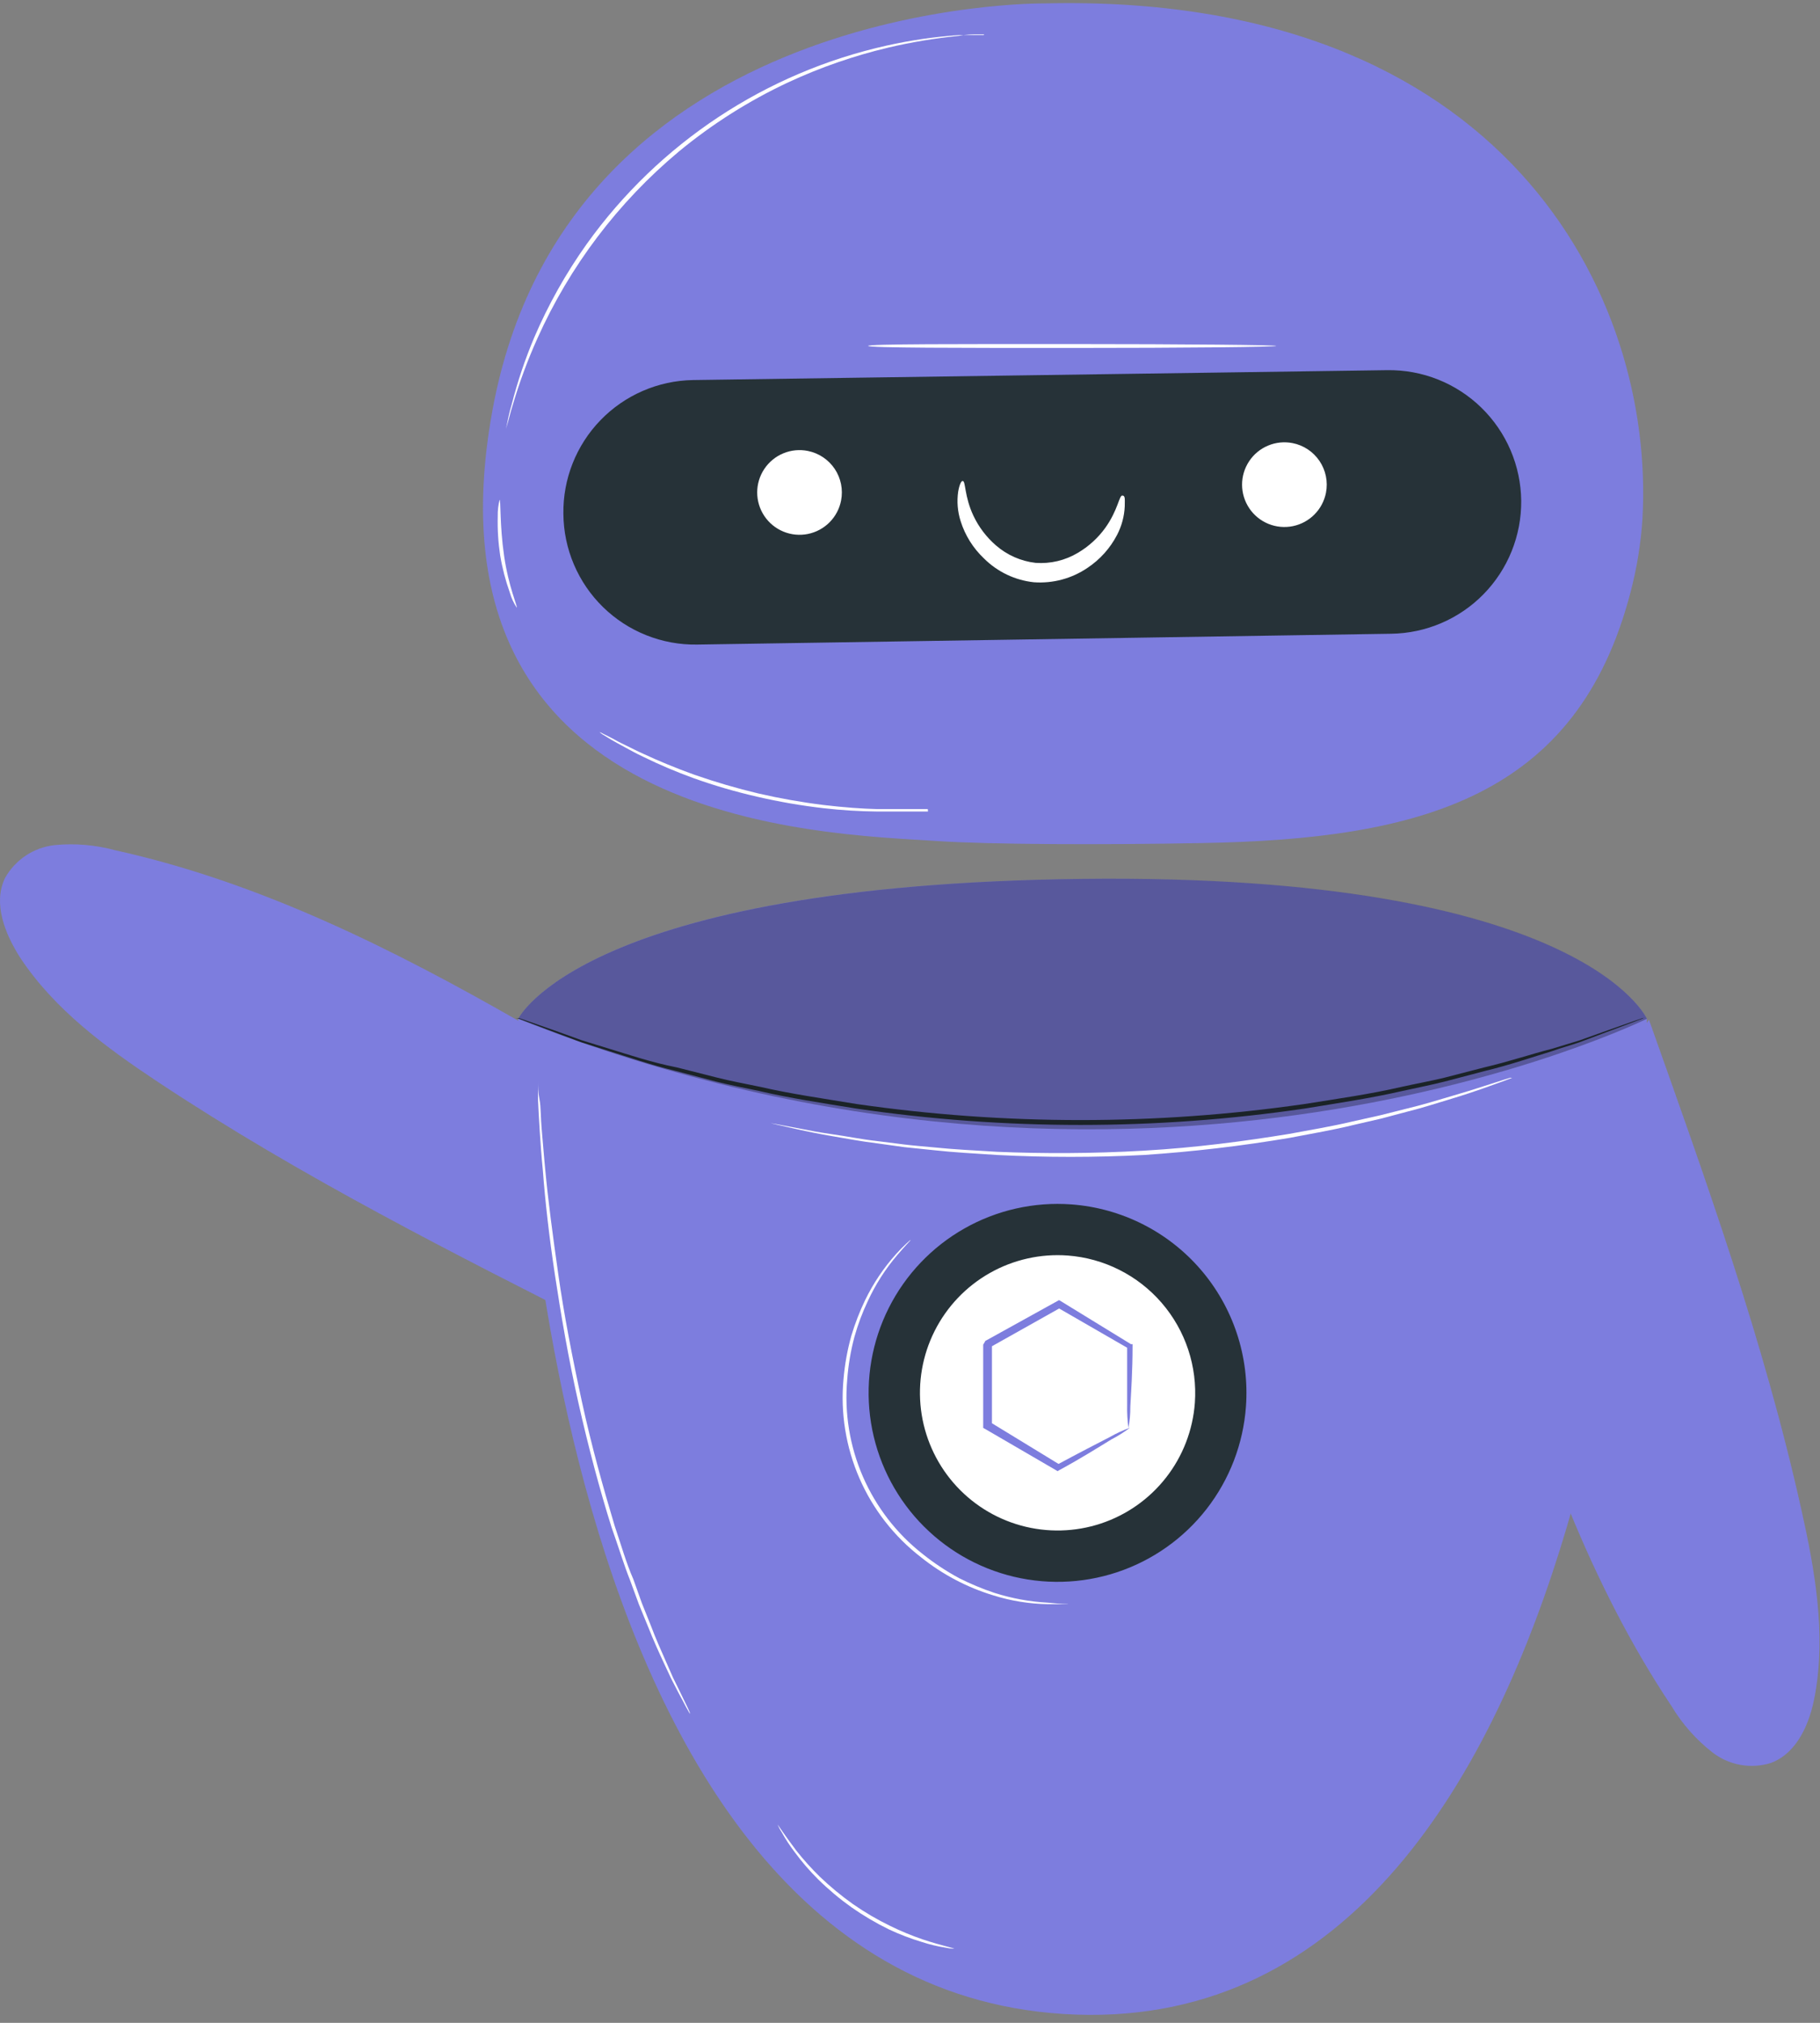 <svg width="99" height="110" viewBox="0 0 99 110" fill="none" xmlns="http://www.w3.org/2000/svg">
<rect x="0" y="0" width="99" height="110" fill="#808080" stroke="none"/>
<path d="M28.293 55.563C21.354 51.587 14.09 47.965 6.289 46.241C5.207 45.945 4.079 45.848 2.962 45.957C2.405 46.021 1.87 46.216 1.403 46.526C0.936 46.837 0.549 47.253 0.274 47.742C-0.396 49.132 0.274 50.785 1.095 52.074C2.972 54.914 5.782 56.974 8.612 58.85C16.373 63.993 24.701 68.183 32.959 72.363C31.945 66.438 29.834 61.356 28.242 55.563" fill="#7D7DDE"/>
<path d="M81.49 70.851C83.762 78.52 86.491 86.149 90.934 92.793C91.514 93.758 92.267 94.608 93.156 95.299C93.6 95.642 94.121 95.873 94.674 95.972C95.226 96.071 95.795 96.035 96.331 95.867C97.771 95.33 98.461 93.686 98.725 92.175C99.334 88.827 98.725 85.388 97.984 82.081C95.955 72.951 92.811 64.217 89.696 55.452C86.359 60.453 84.34 65.596 81.49 70.851Z" fill="#7D7DDE"/>
<path d="M28.19 55.401C28.19 55.401 28.728 108.507 58.532 109.552C88.337 110.597 89.584 55.787 89.584 55.401C89.584 55.401 86.064 47.489 58.887 47.793C31.71 48.097 28.19 55.401 28.19 55.401Z" fill="#7D7DDE"/>
<path d="M67.774 76.491C67.626 78.519 66.88 80.457 65.631 82.06C64.382 83.663 62.685 84.86 60.755 85.499C58.825 86.138 56.749 86.19 54.79 85.649C52.831 85.108 51.076 83.998 49.747 82.46C48.419 80.921 47.577 79.023 47.327 77.006C47.077 74.988 47.431 72.942 48.345 71.126C49.258 69.31 50.689 67.806 52.458 66.804C54.226 65.801 56.252 65.346 58.279 65.495C60.996 65.695 63.523 66.965 65.303 69.027C67.084 71.09 67.973 73.774 67.774 76.491Z" fill="#263238"/>
<path d="M64.995 76.288C64.886 77.765 64.343 79.177 63.432 80.344C62.522 81.512 61.285 82.384 59.879 82.849C58.474 83.314 56.962 83.351 55.534 82.957C54.107 82.563 52.829 81.754 51.861 80.633C50.894 79.512 50.28 78.13 50.098 76.66C49.916 75.191 50.174 73.7 50.84 72.377C51.505 71.055 52.547 69.959 53.836 69.228C55.124 68.498 56.599 68.166 58.076 68.274C60.055 68.422 61.895 69.349 63.192 70.851C64.489 72.354 65.137 74.309 64.995 76.288Z" fill="white"/>
<path d="M61.383 77.658C61.327 77.248 61.303 76.834 61.312 76.42C61.312 75.639 61.312 74.544 61.312 73.194L61.394 73.336L57.508 71.094H57.721L53.836 73.276C53.735 73.458 53.978 73.042 53.958 73.083V74.229C53.958 74.605 53.958 74.99 53.958 75.365C53.958 76.106 53.958 76.826 53.958 77.526L53.856 77.333L57.66 79.656H57.488C58.675 79.017 59.659 78.51 60.349 78.155C60.706 77.952 61.079 77.779 61.465 77.638C61.145 77.879 60.806 78.093 60.45 78.277C59.801 78.672 58.827 79.291 57.61 79.951L57.529 80.001L57.447 79.951L53.593 77.709L53.481 77.648V77.516C53.481 76.816 53.481 76.096 53.481 75.355C53.481 74.98 53.481 74.605 53.481 74.219V73.123C53.481 73.123 53.704 72.748 53.593 72.921L57.498 70.76L57.61 70.699L57.711 70.76L61.515 73.093H61.607V73.184C61.607 74.584 61.526 75.71 61.485 76.481C61.488 76.876 61.454 77.27 61.383 77.658Z" fill="#7D7DDE"/>
<path d="M28.059 55.361C28.059 55.361 28.12 55.361 28.222 55.361L28.668 55.513L30.403 56.121L31.64 56.568L33.152 57.034C34.227 57.359 35.444 57.775 36.834 58.049L38.995 58.597C39.746 58.789 40.537 58.931 41.359 59.104C42.982 59.479 44.757 59.733 46.603 60.037C54.677 61.199 62.876 61.199 70.95 60.037C72.806 59.743 74.571 59.489 76.195 59.114C77.016 58.931 77.808 58.789 78.558 58.607L80.719 58.049C82.109 57.724 83.326 57.308 84.412 57.034C84.949 56.872 85.426 56.73 85.913 56.578L87.161 56.132L88.885 55.523L89.332 55.371L89.494 55.32C89.494 55.32 89.443 55.32 89.342 55.391L88.895 55.563L87.181 56.203L85.943 56.669C85.487 56.832 84.929 56.974 84.442 57.156C83.367 57.481 82.149 57.907 80.76 58.242L78.599 58.81C77.848 59.002 77.057 59.155 76.235 59.337C74.602 59.713 72.837 59.976 70.98 60.281C62.885 61.471 54.658 61.471 46.563 60.281C44.696 59.976 42.931 59.713 41.298 59.327C40.486 59.155 39.685 59.002 38.934 58.81L36.773 58.242C35.384 57.907 34.176 57.481 33.091 57.146L31.59 56.669L30.352 56.203L28.638 55.553L28.191 55.381L28.059 55.361Z" fill="#263238"/>
<g opacity="0.3">
<path d="M28.19 55.401C28.19 55.401 31.71 48.107 58.887 47.793C86.064 47.478 89.584 55.401 89.584 55.401C89.584 55.401 62.174 68.924 28.19 55.401Z" fill="black"/>
</g>
<path d="M37.534 93.199C37.513 93.175 37.496 93.147 37.483 93.118L37.351 92.885L36.854 91.951L36.509 91.282L36.124 90.46C35.85 89.872 35.545 89.202 35.241 88.431L34.754 87.244L34.278 85.946C33.922 85.053 33.628 84.069 33.263 83.045C32.624 81.016 32.005 78.693 31.457 76.258C30.91 73.823 30.514 71.49 30.189 69.35C29.865 67.209 29.652 65.292 29.53 63.659C29.449 62.847 29.398 62.117 29.357 61.468C29.317 60.818 29.286 60.26 29.266 59.804V58.789V58.414C29.266 58.414 29.266 58.414 29.266 58.516V58.779C29.266 59.043 29.266 59.388 29.347 59.794C29.428 60.2 29.408 60.808 29.469 61.447C29.53 62.086 29.581 62.827 29.662 63.638C29.814 65.261 30.067 67.179 30.372 69.319C30.676 71.46 31.122 73.773 31.65 76.207C32.178 78.642 32.817 80.914 33.435 82.974C33.78 83.988 34.064 85.002 34.45 85.875L34.917 87.184L35.393 88.371C35.677 89.131 35.982 89.801 36.245 90.399L36.611 91.231L36.945 91.911L37.402 92.854L37.514 93.098L37.534 93.199Z" fill="white"/>
<path d="M51.899 105.971C51.738 105.965 51.578 105.945 51.422 105.91C50.992 105.842 50.568 105.74 50.154 105.606C49.536 105.421 48.932 105.19 48.348 104.916C47.642 104.571 46.963 104.17 46.319 103.719C45.674 103.261 45.067 102.752 44.503 102.197C44.043 101.74 43.619 101.249 43.235 100.726C42.972 100.383 42.734 100.02 42.525 99.641C42.436 99.507 42.361 99.364 42.302 99.215C42.302 99.215 42.677 99.783 43.316 100.635C43.712 101.135 44.139 101.609 44.595 102.055C45.16 102.595 45.763 103.094 46.4 103.546C47.045 103.994 47.723 104.391 48.429 104.733C49.002 105.014 49.591 105.258 50.194 105.464C51.229 105.809 51.899 105.93 51.899 105.971Z" fill="white"/>
<path d="M58.107 87.234H57.823C57.64 87.234 57.356 87.234 57.001 87.234C55.996 87.217 54.998 87.057 54.039 86.757C52.603 86.322 51.263 85.616 50.093 84.678C48.633 83.55 47.482 82.071 46.746 80.379C46.01 78.688 45.713 76.837 45.883 75C45.95 74.201 46.093 73.409 46.309 72.636C46.508 71.972 46.759 71.324 47.059 70.699C47.501 69.789 48.067 68.945 48.743 68.193C48.923 67.991 49.112 67.798 49.312 67.615C49.454 67.483 49.525 67.422 49.535 67.432C49.545 67.443 49.261 67.716 48.804 68.254C48.157 69.012 47.618 69.855 47.202 70.76C46.907 71.381 46.666 72.026 46.481 72.687C46.276 73.447 46.144 74.225 46.086 75.01C45.923 76.815 46.216 78.632 46.937 80.294C47.659 81.957 48.785 83.412 50.214 84.526C50.83 85.016 51.489 85.451 52.182 85.824C52.795 86.133 53.429 86.397 54.079 86.615C55.03 86.919 56.015 87.1 57.011 87.153C57.711 87.234 58.107 87.214 58.107 87.234Z" fill="white"/>
<path d="M56.819 0.185C56.819 0.185 30.829 -0.129 26.771 22.401C22.713 44.932 44.635 45.318 50.955 45.734C53.826 45.926 59.953 45.947 65.36 45.845C77.341 45.642 85.801 43.319 88.692 32.211C89.037 30.906 89.254 29.571 89.342 28.224C90.042 16.051 81.794 -0.413 56.819 0.185Z" fill="#7D7DDE"/>
<path d="M75.666 34.463L37.919 35.051C36.974 35.066 36.036 34.894 35.158 34.544C34.28 34.195 33.48 33.675 32.804 33.015C32.128 32.355 31.589 31.568 31.219 30.698C30.848 29.829 30.654 28.895 30.646 27.95C30.616 26.05 31.342 24.215 32.664 22.85C33.986 21.484 35.795 20.699 37.696 20.667L75.464 20.129C76.409 20.116 77.347 20.289 78.225 20.639C79.102 20.989 79.903 21.508 80.579 22.168C81.256 22.828 81.796 23.614 82.168 24.483C82.54 25.352 82.737 26.285 82.747 27.23C82.763 29.127 82.028 30.953 80.701 32.309C79.374 33.664 77.563 34.439 75.666 34.463Z" fill="#263238"/>
<path d="M45.751 27.22C45.664 27.668 45.445 28.079 45.124 28.403C44.802 28.726 44.392 28.947 43.945 29.037C43.498 29.127 43.034 29.082 42.613 28.908C42.191 28.734 41.831 28.439 41.577 28.06C41.323 27.681 41.188 27.235 41.188 26.779C41.188 26.323 41.323 25.877 41.577 25.498C41.831 25.119 42.191 24.824 42.613 24.65C43.034 24.476 43.498 24.432 43.945 24.522C44.542 24.642 45.066 24.993 45.405 25.498C45.743 26.004 45.867 26.623 45.751 27.22Z" fill="white"/>
<path d="M72.127 26.794C72.04 27.241 71.822 27.653 71.501 27.976C71.18 28.3 70.771 28.521 70.324 28.612C69.877 28.702 69.414 28.659 68.992 28.486C68.571 28.313 68.21 28.019 67.956 27.641C67.701 27.262 67.565 26.817 67.563 26.362C67.562 25.906 67.696 25.46 67.948 25.081C68.2 24.701 68.559 24.405 68.98 24.23C69.4 24.054 69.864 24.008 70.311 24.096C70.909 24.213 71.436 24.564 71.776 25.069C72.117 25.575 72.243 26.195 72.127 26.794Z" fill="white"/>
<path d="M52.365 26.155C52.537 26.155 52.446 26.977 52.953 28.052C53.244 28.665 53.659 29.21 54.171 29.655C54.778 30.184 55.531 30.517 56.331 30.608C57.137 30.667 57.941 30.476 58.634 30.061C59.22 29.716 59.728 29.253 60.125 28.701C60.815 27.737 60.876 26.936 61.049 26.946C61.221 26.956 61.181 27.149 61.181 27.535C61.157 28.076 61.015 28.606 60.764 29.087C60.388 29.812 59.833 30.43 59.152 30.882C58.296 31.462 57.271 31.737 56.24 31.663C55.212 31.554 54.253 31.096 53.521 30.365C52.932 29.808 52.495 29.11 52.253 28.336C52.088 27.819 52.043 27.27 52.121 26.733C52.193 26.327 52.294 26.145 52.365 26.155Z" fill="white"/>
<path d="M53.532 1.869H53.44H53.166C52.923 1.869 52.568 1.869 52.152 1.95C50.861 2.079 49.58 2.292 48.317 2.589C46.446 3.033 44.624 3.665 42.88 4.476C40.74 5.477 38.736 6.745 36.915 8.25C33.619 11.005 30.993 14.474 29.236 18.394C28.703 19.576 28.252 20.793 27.887 22.036C27.744 22.483 27.673 22.828 27.602 23.051L27.521 23.314V23.406C27.521 23.406 27.521 23.406 27.521 23.314L27.582 23.041C27.633 22.807 27.694 22.452 27.826 22.026C28.145 20.769 28.559 19.538 29.063 18.344C29.83 16.556 30.785 14.856 31.914 13.271C35.84 7.786 41.652 3.943 48.236 2.478C49.519 2.192 50.821 2.002 52.132 1.91C52.588 1.91 52.953 1.91 53.146 1.91H53.511L53.532 1.869Z" fill="white"/>
<path d="M28.11 33.043C27.943 32.794 27.816 32.52 27.734 32.231C27.499 31.572 27.322 30.893 27.207 30.203C27.1 29.494 27.056 28.778 27.075 28.062C27.069 27.765 27.103 27.468 27.176 27.18C27.247 27.18 27.176 28.539 27.42 30.223C27.663 31.907 28.171 33.023 28.11 33.043Z" fill="white"/>
<path d="M69.428 18.81C69.428 18.871 64.457 18.922 58.33 18.922C52.203 18.922 47.222 18.922 47.222 18.81C47.222 18.699 52.192 18.709 58.33 18.709C64.467 18.709 69.428 18.76 69.428 18.81Z" fill="white"/>
<path d="M50.478 44.131C50.478 44.131 50.417 44.131 50.295 44.131H49.758C49.514 44.131 49.23 44.131 48.895 44.131C48.561 44.131 48.175 44.131 47.749 44.131C46.759 44.122 45.77 44.061 44.787 43.948C43.583 43.808 42.387 43.602 41.206 43.329C40.027 43.061 38.865 42.722 37.727 42.315C36.797 41.978 35.886 41.592 34.998 41.158C34.612 40.976 34.277 40.793 33.983 40.631C33.689 40.469 33.435 40.337 33.233 40.215L32.766 39.931L32.614 39.819C32.614 39.819 32.675 39.819 32.786 39.89L33.273 40.134C33.476 40.245 33.73 40.387 34.034 40.529C34.338 40.672 34.673 40.854 35.048 41.016C35.809 41.371 36.732 41.757 37.777 42.132C38.916 42.529 40.074 42.868 41.247 43.147C42.422 43.418 43.61 43.628 44.807 43.776C45.903 43.907 46.907 43.979 47.749 43.999C48.165 43.999 48.551 43.999 48.885 43.999H50.468L50.478 44.131Z" fill="white"/>
<path d="M82.25 58.647H82.159L81.865 58.759L80.739 59.165C80.252 59.337 79.653 59.54 78.943 59.753C78.233 59.966 77.432 60.23 76.539 60.453L75.129 60.828L73.587 61.184C72.573 61.437 71.376 61.64 70.168 61.873C67.538 62.318 64.887 62.629 62.225 62.807C59.566 62.943 56.901 62.943 54.242 62.807C53.014 62.725 51.847 62.665 50.762 62.543L49.19 62.38L47.739 62.178C46.816 62.066 45.994 61.904 45.264 61.782C44.533 61.66 43.915 61.528 43.407 61.417L42.241 61.153L41.936 61.082H41.835C41.835 61.082 41.835 61.082 41.947 61.082L42.251 61.133L43.428 61.356C43.935 61.457 44.554 61.579 45.284 61.681C46.014 61.782 46.836 61.954 47.759 62.056L49.21 62.239C49.707 62.299 50.224 62.34 50.772 62.391C51.858 62.502 53.024 62.563 54.242 62.634C56.697 62.736 59.395 62.736 62.215 62.573C65.035 62.411 67.713 62.056 70.128 61.66C71.335 61.437 72.481 61.244 73.546 60.991C74.074 60.869 74.561 60.767 75.088 60.646L76.498 60.291C77.401 60.078 78.203 59.824 78.903 59.621C79.603 59.418 80.221 59.226 80.718 59.063L81.855 58.698L82.149 58.607L82.25 58.647Z" fill="white"/>
</svg>
